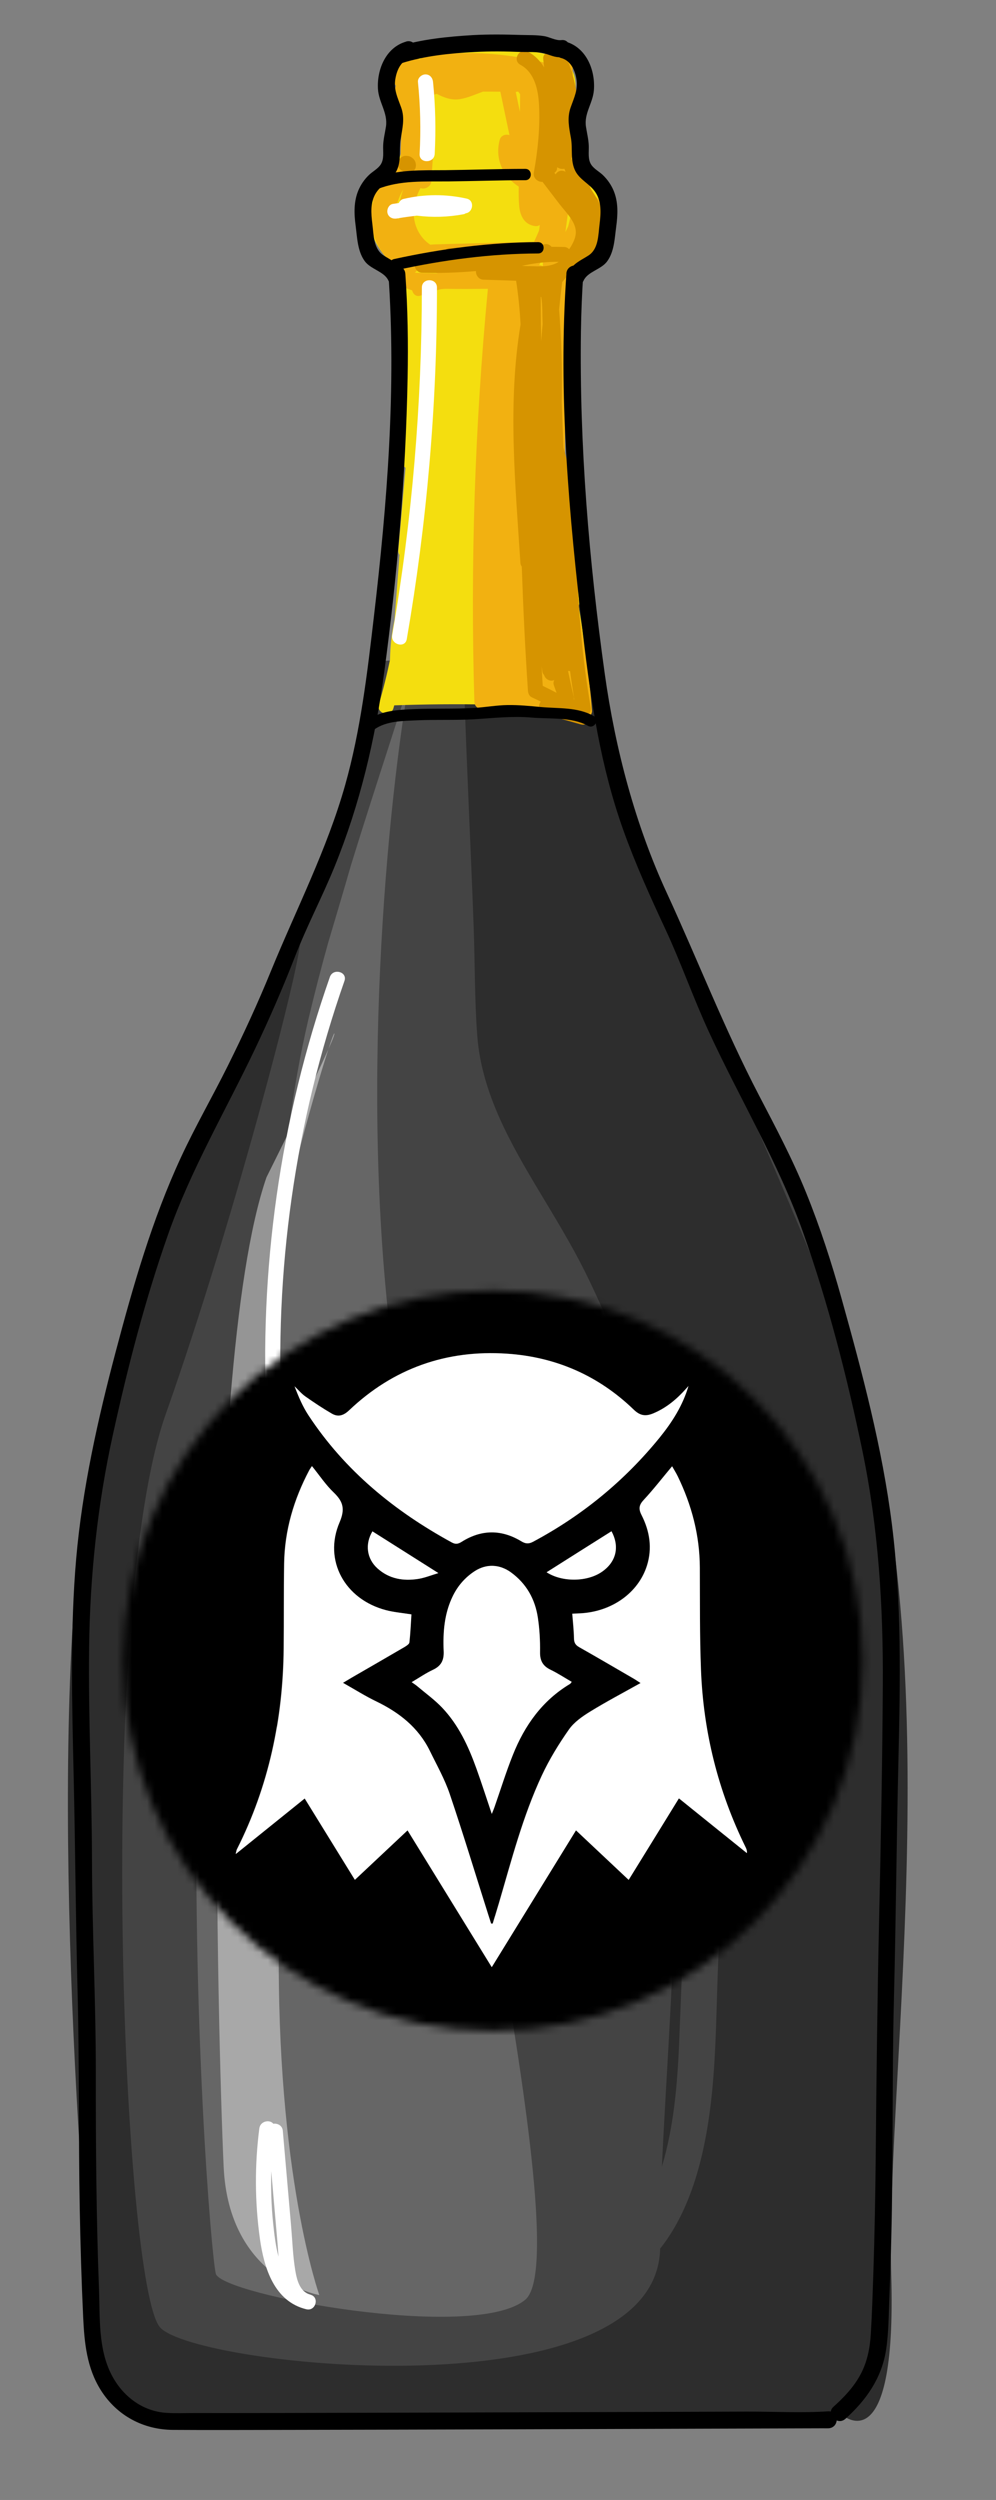 <?xml version="1.0" encoding="UTF-8"?> <svg xmlns="http://www.w3.org/2000/svg" width="132" height="331" viewBox="0 0 132 331" fill="none"><rect x="0" y="0" width="132" height="331" fill="#808080" stroke="none"/><path d="M78.59 85.76C78.32 89.87 82.79 109.71 91.56 128.29C100.33 146.87 111.07 170.19 116.2 196.03C121.33 221.87 116.54 308.98 116.54 308.98C116.54 308.98 116.58 312.92 114.45 315.9C112.32 318.88 111.26 319.45 111.26 319.45H17.53C17.53 319.45 11.53 320.23 11.92 301.05C12.31 281.87 8.77 209.33 13.04 193.6C17.31 177.87 19.72 161.84 35.52 132.36C51.32 102.88 49.97 87.56 49.97 87.56L78.58 85.76H78.59Z" fill="#444444"></path><path d="M90.01 270.33C90.26 264.67 90.41 259.02 90.75 253.37C91.32 243.86 91.62 234.31 91.07 224.79C90.8 220.16 90.43 215.45 89.55 210.89C89.16 208.85 88.63 206.84 88.02 204.85C91.61 233.72 88.6 267.65 87.72 286.87C89.34 281.41 89.76 276.03 90.02 270.32L90.01 270.33Z" fill="#2D2D2D"></path><path d="M111.56 176.24C96.32 137.87 80.87 109.65 78.59 85.76C76.83 67.26 65.97 69.97 61.16 72.14C61.16 74.08 61.18 76.02 61.2 77.96C61.34 87.86 61.74 97.75 62.16 107.64C62.37 112.63 62.59 117.61 62.77 122.6C62.95 127.43 62.89 132.3 63.25 137.12C63.82 144.73 67.7 151.47 71.54 157.86C73.6 161.3 75.7 164.72 77.49 168.3C79.43 172.17 81.07 176.2 82.91 180.12C86.86 188.57 90.98 197.07 93.38 206.12C94.62 210.8 95.16 215.66 95.58 220.47C96 225.27 96.17 230.08 96.18 234.9C96.2 243.38 95.5 251.81 95.16 260.28C94.94 265.85 94.92 271.43 94.37 276.98C93.65 284.18 91.94 292.13 87.49 297.72C86.93 319.73 26.14 313.43 21.24 308.18C16.29 302.87 12.64 213.57 21.97 187.22C31.3 160.87 41.07 123.26 39.68 124.06C38.29 124.86 14.98 165.87 10.64 203.37C6.3 240.87 11.8 305.6 13.05 313.23C14.3 320.86 22.11 320.58 22.11 320.58L111.24 319.44C111.24 319.44 118.92 327.22 118.11 301.04C117.3 274.86 126.78 214.6 111.54 176.23L111.56 176.24Z" fill="#2D2D2D"></path><path d="M52.94 185.02C47.18 150.08 51.11 108.44 54.14 90.64C52.49 95.87 50.78 101.09 49.11 106.31C48.24 109.03 47.38 111.75 46.54 114.47C45.54 117.95 44.5 121.43 43.47 124.9C42.55 128.2 41.69 131.51 40.9 134.84C38.62 144.54 37.51 154.36 36.89 164.29C36.26 174.47 35.75 184.68 35.37 194.87C35 205.01 34.9 215.18 36.14 225.26C36.28 226.44 35.17 227.45 34.08 227.64C34.08 228.38 34.1 229.12 34.1 229.86C34.1 231.22 33.15 232.02 32.09 232.18C32.08 232.6 32.07 233.02 32.05 233.44C31.92 236.04 27.8 236.88 27.3 234.08C27.06 232.76 26.85 231.44 26.64 230.12C26.49 230.1 26.34 230.05 26.19 230C25.31 267.14 28.05 298.9 28.6 301.04C29.33 303.86 62.92 310.09 69.62 304.48C76.32 298.86 59.56 225.16 52.94 185.01V185.02Z" fill="#666666"></path><path opacity="0.43" d="M35.32 155.87C26.32 181.87 28.95 271.88 29.64 286.87C30.32 301.87 42.32 303.87 42.32 303.87C42.32 303.87 36.59 287.96 36.96 256.91C37.33 225.86 34.44 176.73 36.88 164.3C39.32 151.87 44.32 135.87 44.32 136.87C44.32 137.87 35.32 155.87 35.32 155.87Z" fill="white"></path><path d="M76.75 79.83C76.59 76.47 76.42 73.11 76.26 69.76C76.41 69.6 76.5 69.38 76.48 69.09L75.94 63.07C75.88 62.42 75.34 62.1 74.84 62.11C74.83 61.6 74.81 61.08 74.8 60.57C74.72 56.2 74.7 51.82 74.75 47.45C74.77 45.23 74.8 43.02 74.87 40.8C74.9 39.9 74.93 38.98 75.22 38.12C75.56 37.11 76.27 36.35 76.96 35.57C79.6 32.61 80.71 28.77 79.35 24.93C79.1 24.21 78.33 24.1 77.83 24.4C77.2 23.8 76.42 23.39 75.52 23.29C75.55 21.96 75.58 20.62 75.6 19.28C75.61 18.79 75.35 18.51 75.01 18.39C75.12 16.83 75.43 15.27 75.9 13.69C76.7 10.99 76.41 8.38 73.39 7.45C70.36 6.51 66.87 6.37 63.73 6.46C61.12 6.53 58.52 6.87 55.97 7.46C55.48 6.92 54.46 6.89 54.28 7.8C54.28 7.83 54.27 7.87 54.26 7.9C54.08 7.95 53.89 7.99 53.71 8.04C52.97 8.26 52.87 9.04 53.17 9.55C53.13 9.97 53.11 10.39 53.1 10.81C52.76 11.03 52.53 11.42 52.64 11.88C53.05 13.54 53.3 15.21 53.4 16.91C53.4 17.32 53.41 17.74 53.45 18.15C53.48 18.52 53.68 18.78 53.93 18.93C53.93 18.98 53.91 19.03 53.91 19.08C53.68 19.18 53.48 19.38 53.37 19.68C52.96 20.86 52.51 22.02 52.04 23.16C49.75 24.29 48.68 26.94 48.98 29.47C49.23 31.66 50.47 33.45 51.99 34.98C51.99 35.06 51.97 35.14 51.99 35.22C52.1 35.98 52.47 36.6 52.99 37.06C53.44 38.41 53.38 39.96 53.38 41.35C53.38 43.49 53.37 45.63 53.36 47.77C53.35 52.22 53.33 56.66 53.32 61.11C53.32 61.52 53.5 61.78 53.75 61.93C53.43 65.58 53.11 69.23 52.79 72.88C52.77 73.13 52.84 73.32 52.95 73.47C52.73 76.33 52.51 79.18 52.29 82.04C51.92 83.79 51.72 85.56 51.69 87.35C51.28 89.33 50.79 91.3 50.21 93.25C49.84 94.49 51.77 95.01 52.14 93.78C52.18 93.65 52.21 93.52 52.25 93.39C60.61 93.09 68.97 93.25 77.31 93.89C77.82 93.93 78.35 93.4 78.31 92.89C77.96 88.64 77.4 84.42 76.69 80.22C76.74 80.1 76.77 79.97 76.76 79.82L76.75 79.83Z" fill="#F4DE0F"></path><path d="M79.45 33.17C80.33 31.1 80.5 28.77 79.5 26.71C79.5 26.69 79.48 26.67 79.48 26.65C79.48 26.65 79.48 26.63 79.47 26.62C79.47 26.62 79.46 26.61 79.45 26.6C79.33 26.35 79.12 26.16 78.87 26.06C78.84 25.99 78.8 25.92 78.77 25.85C78.32 24.94 77.86 24.04 77.41 23.14C76.84 22 76.27 20.86 75.7 19.72C76.08 15.68 75.97 11.62 75.83 7.56C75.78 6.28 73.79 6.27 73.83 7.56C73.85 7.96 73.85 8.36 73.86 8.76C70.36 7.73 66.73 7.14 63.09 7.04C61.29 6.99 59.47 7.06 57.68 7.26C56.89 7.35 56.12 7.52 55.51 7.91C55.54 7.62 55.48 7.33 55.24 7.12C54.86 6.77 54.2 6.7 53.83 7.12C53.26 7.76 52.89 8.53 52.68 9.33C52.1 9.55 51.67 10.37 52.2 11.02C52.29 11.13 52.38 11.23 52.47 11.34C52.01 12.8 52.1 14.44 52.78 15.83C52.89 16.05 53.1 16.19 53.33 16.26C53.17 17.85 53.09 19.45 53.09 21.05C53.09 21.21 53.14 21.37 53.22 21.51C52.91 21.69 52.63 21.94 52.38 22.22C50.68 22.9 49.42 24.48 49.42 26.52C49.42 26.61 49.44 26.7 49.45 26.79C49.39 26.88 49.34 26.97 49.32 27.09C48.73 29.83 49.68 32.61 51.59 34.5C52.09 35.14 52.67 35.72 53.31 36.24C52.67 36.63 52.74 37.77 53.57 38.07C53.92 38.2 54.27 38.32 54.63 38.45C54.75 38.96 55.17 39.36 55.79 39.12C56.65 38.79 57.54 38.52 58.42 38.29C58.61 38.27 58.81 38.25 59.01 38.24C60.89 38.27 62.78 38.26 64.66 38.24C62.93 56.41 62.32 74.68 62.87 92.92C62.9 93.87 64 94.12 64.55 93.65C64.72 93.69 64.89 93.72 65.07 93.75C66.47 93.93 67.88 94.05 69.28 94.21C72.01 94.51 74.73 94.8 77.46 95.1C77.97 95.16 78.5 94.6 78.46 94.1C78.12 89.4 77.32 84.72 76.6 80.06C76.09 76.74 75.55 73.43 74.99 70.12C74.82 62.86 74.82 55.61 75.02 48.35C75.02 48.03 74.91 47.79 74.73 47.63C74.9 44.51 75.2 41.4 75.75 38.34C77.2 36.8 78.64 35.18 79.48 33.21L79.45 33.17ZM52.89 29.05C52.72 28.92 52.54 28.79 52.39 28.65C52.41 27.36 52.81 26.14 53.46 25.06C52.97 26.33 52.74 27.7 52.89 29.05ZM72.14 33.96C72.19 33.96 72.25 33.94 72.3 33.94C72.38 33.93 72.44 33.88 72.5 33.86C72.5 33.94 72.48 34.01 72.47 34.09C72.44 34.11 72.41 34.14 72.38 34.16C71.98 34.45 71.88 34.88 71.97 35.26C71.83 35.17 71.66 35.11 71.45 35.12C71.61 34.81 71.76 34.5 71.91 34.19C71.98 34.11 72.06 34.05 72.13 33.97L72.14 33.96ZM68.4 12.16C68.5 12.16 68.58 12.14 68.66 12.12C68.76 12.23 68.85 12.35 68.93 12.48C68.93 13.26 68.91 14.04 68.91 14.82C68.72 13.94 68.54 13.05 68.35 12.17C68.37 12.17 68.39 12.17 68.4 12.17V12.16ZM54.97 36.12C54.97 36.12 54.97 36.12 54.97 36.11C55.46 35.77 55.68 34.97 55.17 34.55C55.13 34.51 55.09 34.47 55.05 34.43C55.42 34.43 55.78 34.44 56.15 34.43C56.28 34.46 56.4 34.5 56.53 34.53C56.31 35.05 56.55 35.81 57.15 35.97L58.03 36.2C57.01 36.18 55.99 36.15 54.97 36.11V36.12ZM63.27 35.52C62.18 35.57 61.09 35.69 60.01 35.87C60.04 35.8 60.07 35.72 60.09 35.64C61.19 35.49 62.29 35.33 63.38 35.18C63.32 35.29 63.29 35.4 63.27 35.52ZM62.33 32.23C60.74 32.27 59.16 32.31 57.57 32.36C57.48 32.36 57.29 32.38 57.03 32.4C55.95 31.7 55.2 30.53 54.94 29.26C54.63 27.75 55.02 26.24 55.72 24.9C56.29 25.12 57.12 24.74 57.16 23.99C57.28 21.78 57.54 19.52 57.46 17.31C57.43 16.49 57.31 15.68 57.03 14.94C57.37 14.61 57.47 14.06 57.03 13.58C56.84 13.37 56.66 13.16 56.48 12.95C56.92 12.71 57.39 12.55 57.89 12.43C58.86 12.94 59.88 13.31 60.99 13.12C62.03 12.95 63.01 12.49 64.01 12.13C64.78 12.13 65.54 12.13 66.31 12.14C66.71 14.06 67.12 15.97 67.52 17.89C67.01 17.72 66.38 17.92 66.22 18.54C65.55 21.15 66.71 23.39 68.75 24.71C68.73 25.57 68.73 26.44 68.81 27.28C68.93 28.63 69.54 29.79 70.98 29.94C71.19 29.96 71.38 29.9 71.53 29.78C71.52 29.93 71.51 30.08 71.49 30.23C71.48 30.34 71.44 30.46 71.42 30.58C71.21 31.06 71 31.54 70.78 32.01C67.96 32.08 65.15 32.16 62.33 32.23ZM76.99 32.93C77.26 32.65 77.51 32.37 77.75 32.08C77.67 32.29 77.58 32.49 77.48 32.69C77.25 33.16 76.98 33.61 76.68 34.04C76.78 33.67 76.88 33.3 76.99 32.93ZM75.3 29.98C75.17 30.23 75.05 30.49 74.93 30.74C75.16 28.99 75.4 27.24 75.63 25.49C76.08 26.53 75.77 28.02 75.55 28.98C75.47 29.31 75.39 29.64 75.3 29.97V29.98Z" fill="#F2B111"></path><path d="M75.59 36.05C75.77 35.91 75.94 35.74 76.11 35.57C76.39 35.89 76.84 36.06 77.33 35.82C79.38 34.8 80.43 32.42 80.33 30.2C80.24 28.27 79.39 26.55 78.27 25.01C78.12 24.55 77.95 24.09 77.74 23.66C77.61 23.4 77.43 23.25 77.22 23.19C77.05 22.72 76.88 22.26 76.71 21.79C76.53 21.3 76.11 21.11 75.69 21.12C76.87 17.51 76.95 13.57 75.89 9.93C75.89 9.9 75.89 9.88 75.89 9.85C75.88 9.64 75.8 9.45 75.68 9.28C75.56 8.91 75.44 8.53 75.29 8.17C75.09 7.67 74.62 7.31 74.06 7.47C74.01 7.48 73.97 7.5 73.92 7.52C73.79 7.1 73.47 6.79 72.99 6.78C72.5 6.78 71.93 7.24 71.99 7.78C72.03 8.16 72.07 8.54 72.11 8.92C71.6 8.08 70.91 7.35 69.98 6.85C68.85 6.24 67.84 7.97 68.97 8.58C70.88 9.61 71.34 11.95 71.44 13.94C71.59 16.9 71.28 19.92 70.75 22.83C70.61 23.61 71.3 24.11 71.9 24.08L74.15 27.02C74.92 28.02 76.23 29.26 76.31 30.59C76.36 31.43 75.94 32.25 75.43 33C75.27 32.83 75.05 32.71 74.76 32.7C74.2 32.69 73.65 32.68 73.09 32.68C72.87 32.41 72.54 32.24 72.1 32.35C71.68 32.46 71.27 32.55 70.85 32.64C67.1 32.62 63.35 32.69 59.61 32.84C59.08 32.86 58.68 33.34 58.62 33.83C57.73 33.91 56.85 34.01 55.96 34.12C55.95 34.12 55.93 34.12 55.92 34.12C55.83 34.13 55.74 34.14 55.65 34.15C54.5 34.31 54.83 36.08 55.92 36.11C58.31 36.18 60.7 36.1 63.08 35.89C63.04 36.43 63.45 37.01 64.06 37.03C65.51 37.08 66.95 37.12 68.4 37.17C68.7 39.09 68.89 41.02 68.99 42.96C67.26 53.44 68.29 63.95 68.97 74.51C68.98 74.72 69.05 74.88 69.15 75.02C69.34 80.5 69.6 85.99 69.97 91.46C69.99 91.79 70.14 92.17 70.47 92.32C70.87 92.5 71.27 92.7 71.67 92.9C71.23 93.39 71.44 94.36 72.14 94.56C73.75 95.01 75.36 95.46 76.97 95.91C77.89 96.17 78.43 95.19 78.08 94.49C78.25 94.25 78.34 93.93 78.28 93.61C77.14 87.02 76.6 80.39 76.42 73.7C76.29 68.82 76.07 63.92 74.67 59.27C74.6 57.26 74.52 55.25 74.45 53.24C74.53 49.15 74.41 45.06 74.1 40.97C74.22 39.76 74.35 38.55 74.51 37.35C74.88 36.91 75.24 36.47 75.59 36.02V36.05ZM74.94 22.74C74.4 22.43 73.89 22.67 73.63 23.08C73.58 23.01 73.53 22.95 73.48 22.88C73.65 22.76 73.79 22.59 73.82 22.37C73.83 22.29 73.84 22.22 73.85 22.14C74.11 22.34 74.47 22.42 74.8 22.34C74.85 22.47 74.9 22.61 74.95 22.74H74.94ZM75.55 88.84C75.71 90.1 75.91 91.35 76.11 92.61C76.09 92.61 76.07 92.61 76.05 92.61C76.07 92.48 76.06 92.35 76.03 92.2C75.76 91.08 75.52 89.96 75.28 88.83C75.37 88.85 75.46 88.85 75.56 88.85L75.55 88.84ZM70.09 35.24C69.78 35.23 69.47 35.22 69.16 35.21C70.55 34.88 71.97 34.7 73.42 34.67C73.63 34.67 73.84 34.67 74.05 34.67C72.89 35.39 71.57 35.28 70.1 35.23L70.09 35.24ZM71.67 39.31C71.67 39.31 71.72 39.33 71.74 39.35C71.92 40.5 71.86 41.74 71.91 42.83C71.91 42.87 71.91 42.9 71.91 42.94C71.84 43.69 71.78 44.45 71.72 45.2C71.69 43.24 71.66 41.27 71.66 39.31H71.67ZM71.93 90.83C71.87 89.96 71.83 89.09 71.78 88.21C71.82 88.46 71.85 88.71 71.89 88.95C71.92 89.13 72 89.26 72.11 89.37C72.22 89.79 72.64 90.12 73.07 90.12C73.22 90.12 73.35 90.09 73.47 90.03C73.35 90.23 73.31 90.48 73.42 90.77C73.53 91.09 73.64 91.41 73.76 91.73C73.16 91.41 72.55 91.11 71.93 90.81V90.83Z" fill="#D69400"></path><path d="M55.12 21.85C55.12 21.85 55.12 21.84 55.12 21.83C55.12 21.8 55.09 21.59 55.08 21.56C55.08 21.56 55.08 21.56 55.08 21.55C55.08 21.55 55.08 21.54 55.08 21.53C55.06 21.49 55.03 21.42 55.03 21.41C55.02 21.38 55 21.33 54.98 21.29C54.98 21.28 54.97 21.27 54.96 21.26C54.96 21.26 54.96 21.25 54.95 21.24C54.9 21.17 54.84 21.1 54.79 21.03C54.79 21.02 54.77 21.01 54.76 21C54.76 21 54.75 21 54.74 20.99C54.67 20.93 54.6 20.88 54.52 20.82C54.5 20.8 54.47 20.79 54.45 20.78C54.37 20.74 54.28 20.71 54.19 20.67C54.19 20.67 54.18 20.67 54.17 20.67C54.16 20.67 54.14 20.67 54.13 20.67C53.89 20.63 53.77 20.61 53.53 20.67C53.53 20.67 53.52 20.67 53.51 20.67C53.48 20.67 53.29 20.76 53.27 20.77C53.19 20.82 53.1 20.88 53.04 20.95C53.01 20.99 52.92 21.09 52.87 21.17C52.85 21.21 52.81 21.3 52.82 21.29C52.82 21.31 52.78 21.37 52.77 21.41C52.77 21.41 52.77 21.42 52.77 21.43C52.77 21.43 52.77 21.43 52.77 21.44C52.76 21.53 52.74 21.62 52.73 21.71C52.73 21.85 52.75 21.98 52.82 22.1C52.86 22.22 52.93 22.33 53.03 22.42C53.12 22.51 53.22 22.58 53.34 22.62C53.35 22.63 53.36 22.65 53.37 22.66C53.49 22.78 53.64 22.87 53.81 22.92L54.08 22.96C54.26 22.96 54.43 22.91 54.58 22.82C54.58 22.82 54.59 22.82 54.6 22.81C54.63 22.78 54.67 22.76 54.7 22.73C54.73 22.7 54.77 22.68 54.8 22.65C54.8 22.65 54.8 22.65 54.81 22.64C54.84 22.61 54.91 22.51 54.89 22.54C54.89 22.54 54.95 22.47 54.97 22.44C55.03 22.36 55.06 22.26 55.09 22.17C55.09 22.17 55.09 22.17 55.09 22.16C55.09 22.13 55.11 22.04 55.11 22.02C55.11 21.99 55.12 21.92 55.13 21.89L55.12 21.85Z" fill="#D69400"></path><path d="M61.86 26.3C59.1 25.68 56.24 25.69 53.48 26.34C53.17 26.41 52.97 26.63 52.86 26.88C52.59 26.92 52.32 26.96 52.06 27C51.53 27.09 51.23 27.74 51.36 28.23C51.51 28.79 52.06 29.02 52.59 28.93C53.47 28.77 54.35 28.66 55.24 28.55C57.31 28.81 59.4 28.75 61.46 28.36C61.56 28.34 61.64 28.29 61.72 28.24C62.71 28.12 62.92 26.54 61.86 26.3Z" fill="white"></path><path d="M57.39 10.85C57.34 10.31 56.97 9.85 56.39 9.85C55.89 9.85 55.34 10.31 55.39 10.85C55.71 14.02 55.79 17.2 55.61 20.38C55.54 21.67 57.54 21.66 57.61 20.38C57.78 17.2 57.71 14.02 57.39 10.85Z" fill="white"></path><path d="M55.91 38.07C55.91 53.49 54.61 68.89 51.98 84.09C51.76 85.35 53.69 85.89 53.91 84.62C56.57 69.25 57.92 53.67 57.91 38.07C57.91 36.78 55.91 36.78 55.91 38.07Z" fill="white"></path><path d="M43.72 129.35C37.12 148.17 34.28 168.23 35.37 188.14C35.44 189.42 37.44 189.43 37.37 188.14C36.29 168.39 39.11 148.55 45.65 129.88C46.08 128.66 44.15 128.14 43.72 129.35Z" fill="white"></path><path d="M35.41 192.37C35.41 192.44 35.41 192.51 35.41 192.58C35.41 193.87 37.41 193.87 37.41 192.58C37.41 192.51 37.41 192.44 37.41 192.37C37.41 191.08 35.41 191.08 35.41 192.37Z" fill="white"></path><path d="M41.14 303.81C39.73 303.46 39.34 301.86 39.13 300.59C38.81 298.67 38.75 296.67 38.58 294.73L37.48 282.12C37.42 281.41 36.76 281.1 36.22 281.19C35.78 280.6 34.5 280.8 34.37 281.8C33.74 286.67 33.77 291.58 34.45 296.44C34.99 300.27 36.34 304.72 40.6 305.75C41.85 306.05 42.38 304.13 41.13 303.82L41.14 303.81ZM35.95 287.47C36.23 290.64 36.5 293.81 36.78 296.98C36.83 297.53 36.86 298.15 36.91 298.79C36.51 297.3 36.34 295.71 36.2 294.37C35.96 292.07 35.89 289.77 35.95 287.47Z" fill="white"></path><path d="M53.83 5.51C51.16 6.26 49.94 9.17 50.09 11.77C50.19 13.56 51.43 14.95 51.15 16.77C51.02 17.61 50.81 18.41 50.78 19.27C50.75 20.13 50.93 21.06 50.45 21.79C50.08 22.35 49.39 22.7 48.91 23.16C48.31 23.73 47.84 24.41 47.51 25.17C46.87 26.67 46.92 28.28 47.13 29.86C47.34 31.44 47.37 33.26 48.35 34.59C49.14 35.66 50.92 35.95 51.46 37.12C52.06 38.43 54 37.29 53.4 35.98C52.88 34.85 51.78 34.44 50.81 33.8C49.49 32.94 49.53 31.1 49.35 29.67C49.17 28.24 49.06 26.78 49.82 25.56C50.54 24.41 51.9 23.89 52.53 22.67C53.22 21.35 52.87 19.88 53.09 18.47C53.31 17.06 53.69 15.69 53.17 14.24C52.68 12.88 52.13 11.81 52.42 10.32C52.64 9.15 53.2 8.01 54.42 7.67C55.81 7.28 55.22 5.11 53.82 5.5L53.83 5.51Z" fill="black"></path><path d="M51.47 36.21C52.54 51.36 51.31 66.69 49.54 81.75C48.67 89.19 47.79 96.69 45.75 103.92C43.34 112.46 39.27 120.36 35.92 128.54C34.18 132.81 32.24 137 30.19 141.12C28.14 145.24 25.89 149.12 23.98 153.24C20.14 161.52 17.64 170.26 15.31 179.06C12.98 187.86 10.91 197.08 10.1 206.33C9.29 215.58 9.54 225.47 9.76 235.04C9.98 244.57 10.03 254.1 10.28 263.62C10.53 273.14 10.39 282.86 10.57 292.48C10.66 297.23 10.8 301.98 11.02 306.73C11.18 310.17 11.49 313.51 13.38 316.49C15.5 319.83 18.98 321.69 22.91 321.72C28.2 321.76 33.49 321.72 38.78 321.72C47.91 321.7 57.04 321.68 66.16 321.65C75.26 321.62 84.36 321.59 93.46 321.56C98.67 321.54 103.88 321.53 109.09 321.51C109.33 321.51 109.58 321.52 109.81 321.51C111.24 321.42 111.27 319.27 109.81 319.26C108.36 319.26 108.36 321.5 109.81 321.51V319.26C106.23 319.5 102.57 319.29 98.99 319.3C90.65 319.33 82.31 319.36 73.97 319.38C64.56 319.41 55.14 319.44 45.73 319.46C39.03 319.48 32.32 319.5 25.62 319.49C24.46 319.49 23.29 319.54 22.13 319.47C18.88 319.29 16.24 317.25 14.78 314.42C13 310.97 13.26 306.87 13.12 303.11C12.76 293.61 12.69 284.1 12.7 274.59C12.71 265.08 12.21 255.67 12.19 246.21C12.17 236.75 11.69 227.44 11.81 218.05C11.93 208.66 12.91 199.29 14.94 190.05C16.97 180.81 19.23 172.1 22.27 163.46C25.29 154.87 29.87 147.12 33.77 138.94C35.69 134.92 37.47 130.83 39.09 126.67C40.71 122.51 42.69 118.79 44.33 114.77C47.72 106.44 49.72 97.92 50.92 89.01C52.67 76.07 53.77 63.1 54.02 50.04C54.11 45.44 54.04 40.84 53.72 36.25C53.62 34.81 51.37 34.8 51.47 36.25V36.21Z" fill="black"></path><path d="M74.37 7.68C75.59 8.02 76.15 9.17 76.37 10.33C76.66 11.82 76.1 12.88 75.62 14.25C75.14 15.62 75.42 16.91 75.67 18.3C75.92 19.69 75.55 21.32 76.27 22.68C76.89 23.84 78.16 24.35 78.89 25.42C79.75 26.67 79.64 28.25 79.46 29.69C79.28 31.13 79.33 32.95 78 33.82C77.02 34.46 75.93 34.87 75.41 36C74.81 37.31 76.75 38.45 77.35 37.14C77.89 35.96 79.67 35.69 80.46 34.61C81.41 33.32 81.45 31.6 81.66 30.07C81.88 28.42 81.97 26.75 81.3 25.19C80.97 24.43 80.5 23.76 79.9 23.18C79.42 22.72 78.73 22.37 78.36 21.81C77.88 21.09 78.06 20.12 78.03 19.29C78 18.46 77.79 17.63 77.66 16.79C77.38 15 78.58 13.67 78.71 11.92C78.91 9.28 77.71 6.29 74.98 5.52C73.58 5.13 72.99 7.3 74.38 7.69L74.37 7.68Z" fill="black"></path><path d="M75.07 36.21C73.94 52.17 75.41 68.26 77.28 84.12C78.31 92.87 79.63 101.59 82.61 109.91C84.22 114.41 86.18 118.73 88.2 123.06C90.22 127.39 91.87 132.1 93.91 136.53C98.02 145.46 103.12 153.84 106.42 163.13C109.76 172.53 112.29 182.39 114.31 192.16C116.42 202.36 117.06 212.64 117 223.04C116.94 233.44 116.74 243.73 116.51 254.06C116.28 264.55 116.15 275.02 116.06 285.51C116.01 290.72 115.91 295.93 115.74 301.14C115.65 303.75 115.57 306.37 115.41 308.98C115.3 310.87 114.94 312.73 114.03 314.41C113.12 316.09 111.85 317.41 110.46 318.66C109.38 319.63 110.98 321.22 112.05 320.25C114.78 317.8 116.84 314.88 117.42 311.19C117.78 308.9 117.77 306.54 117.87 304.22C117.97 301.61 118.06 299.01 118.12 296.4C118.39 285.85 118.21 275.31 118.47 264.76C118.74 254.17 118.82 243.57 119.07 232.98C119.31 222.61 119.51 212.19 118.21 201.87C116.93 191.7 114.28 181.77 111.53 171.92C110.21 167.18 108.69 162.49 106.84 157.93C104.99 153.37 102.8 149.27 100.58 145.01C96.02 136.27 92.48 127.12 88.35 118.18C84.22 109.24 81.56 99.28 80.15 89.22C78.06 74.24 76.78 59.04 76.99 43.91C77.03 41.34 77.13 38.78 77.31 36.22C77.41 34.78 75.16 34.78 75.06 36.22L75.07 36.21Z" fill="black"></path><path d="M53.24 8.36C56.35 7.38 59.71 7.05 62.95 6.88C64.99 6.77 67.03 6.8 69.07 6.88C70.09 6.91 71.16 6.82 72.16 7.08C72.91 7.27 73.59 7.66 74.39 7.56C75.81 7.39 75.83 5.13 74.39 5.31C73.65 5.4 72.83 4.89 72.09 4.78C71.09 4.62 70.08 4.66 69.07 4.63C66.93 4.56 64.8 4.53 62.65 4.65C59.32 4.85 55.83 5.19 52.63 6.2C51.25 6.63 51.84 8.81 53.23 8.37L53.24 8.36Z" fill="black"></path><path d="M50.07 25.02C53.07 23.84 56.3 24.05 59.46 24.02C62.85 23.98 66.23 23.86 69.62 23.86C70.59 23.86 70.59 22.36 69.62 22.36C66.1 22.36 62.59 22.49 59.07 22.53C55.91 22.56 52.67 22.4 49.68 23.58C48.79 23.93 49.18 25.38 50.08 25.03L50.07 25.02Z" fill="black"></path><path d="M52.63 35.75C58.77 34.41 65.03 33.58 71.32 33.56C72.29 33.56 72.29 32.06 71.32 32.06C64.9 32.08 58.5 32.93 52.23 34.3C51.29 34.51 51.69 35.95 52.63 35.75Z" fill="black"></path><path d="M49.57 96.61C51.19 95.43 53.39 95.46 55.31 95.37C57.82 95.26 60.34 95.38 62.85 95.23C65.36 95.08 67.88 94.78 70.5 95.01C72.86 95.21 75.81 94.91 77.92 96.1C78.76 96.57 79.52 95.28 78.68 94.8C76.53 93.59 74.03 93.83 71.66 93.61C70.2 93.47 68.74 93.33 67.28 93.35C65.82 93.37 64.34 93.64 62.86 93.73C60.19 93.89 57.51 93.77 54.83 93.89C52.81 93.98 50.52 94.07 48.82 95.31C48.05 95.87 48.8 97.18 49.58 96.61H49.57Z" fill="black"></path><mask id="mask0_7_920" style="mask-type:luminance" maskUnits="userSpaceOnUse" x="16" y="170" width="99" height="99"><path d="M65.32 268.87C92.382 268.87 114.32 246.932 114.32 219.87C114.32 192.808 92.382 170.87 65.32 170.87C38.258 170.87 16.32 192.808 16.32 219.87C16.32 246.932 38.258 268.87 65.32 268.87Z" fill="white"></path></mask><g mask="url(#mask0_7_920)"><path d="M116.23 270.85C115.89 270.88 115.55 270.92 115.2 270.92C81.81 270.92 48.42 270.92 15.04 270.92C14.7 270.92 14.36 270.87 14.01 270.85C14.01 236.78 14.01 202.7 14.01 168.63C14.27 168.63 14.53 168.61 14.79 168.61C48.34 168.61 81.9 168.61 115.45 168.61C115.71 168.61 115.97 168.62 116.23 168.63V270.85ZM89.97 238.12C93.02 240.57 95.98 242.96 98.95 245.35C98.97 245.02 98.89 244.79 98.78 244.57C95.11 237.15 93.17 229.28 92.86 221.02C92.69 216.53 92.74 212.03 92.71 207.53C92.69 203.27 91.63 199.27 89.78 195.45C89.56 195 89.29 194.58 89.04 194.13C87.75 195.68 86.59 197.18 85.29 198.57C84.66 199.25 84.58 199.76 84.99 200.58C86.07 202.7 86.45 204.95 85.71 207.28C84.57 210.89 81.05 213.39 76.85 213.6C76.52 213.62 76.18 213.64 75.81 213.65C75.9 214.81 76.02 215.87 76.04 216.93C76.05 217.49 76.24 217.81 76.73 218.08C79.16 219.46 81.57 220.87 83.99 222.27C84.25 222.42 84.49 222.59 84.86 222.83C82.53 224.14 80.31 225.3 78.18 226.61C77.14 227.25 76.05 228.01 75.37 228.98C74.02 230.9 72.78 232.93 71.78 235.06C69.25 240.48 67.76 246.28 66.08 252C65.82 252.9 65.54 253.79 65.27 254.68C65.2 254.68 65.12 254.68 65.05 254.68C64.93 254.28 64.8 253.89 64.67 253.49C62.98 248.16 61.36 242.82 59.57 237.53C58.9 235.55 57.86 233.7 56.93 231.81C55.42 228.71 52.88 226.73 49.83 225.26C48.37 224.55 46.99 223.68 45.42 222.8C45.93 222.5 46.27 222.29 46.61 222.09C48.93 220.75 51.25 219.41 53.57 218.06C53.83 217.91 54.2 217.68 54.22 217.45C54.36 216.2 54.41 214.95 54.49 213.74C53.32 213.55 52.2 213.46 51.12 213.18C45.65 211.74 42.81 206.58 44.96 201.56C45.71 199.81 45.46 198.82 44.2 197.61C43.14 196.59 42.3 195.33 41.31 194.11C41.16 194.34 41.04 194.5 40.95 194.67C38.91 198.53 37.7 202.61 37.63 206.99C37.57 210.74 37.61 214.48 37.57 218.23C37.48 227.56 35.61 236.48 31.38 244.85C31.32 244.98 31.3 245.13 31.22 245.46C34.34 242.95 37.31 240.55 40.35 238.11C42.6 241.75 44.78 245.28 47 248.88C49.39 246.63 51.66 244.51 53.98 242.33C57.71 248.39 61.38 254.34 65.14 260.44C68.9 254.33 72.57 248.37 76.3 242.33C78.67 244.56 80.93 246.68 83.28 248.89C85.51 245.27 87.7 241.73 89.93 238.11L89.97 238.12ZM91.25 183.49C91.14 183.61 91.03 183.74 90.92 183.86C89.7 185.23 88.32 186.38 86.61 187.11C85.62 187.53 84.87 187.48 84 186.64C79.32 182.12 73.66 179.66 67.19 179.22C59.16 178.68 52.13 181.16 46.27 186.72C45.52 187.43 44.81 187.64 43.98 187.16C42.77 186.46 41.6 185.68 40.45 184.87C39.93 184.5 39.5 183.99 39.04 183.54C39.55 184.88 40.11 186.2 40.89 187.39C45.72 194.71 52.28 200.07 59.91 204.23C60.38 204.49 60.74 204.41 61.18 204.13C63.79 202.47 66.45 202.46 69.09 204.06C69.66 204.4 70.07 204.43 70.65 204.12C77.17 200.65 82.77 196.05 87.43 190.32C89.09 188.28 90.49 186.08 91.25 183.48V183.49ZM65.18 240.18C65.36 239.73 65.45 239.5 65.54 239.27C66.35 236.96 67.07 234.62 67.98 232.35C69.53 228.46 71.87 225.16 75.54 222.96C75.62 222.91 75.67 222.8 75.78 222.68C74.81 222.12 73.92 221.53 72.96 221.07C71.95 220.58 71.56 219.88 71.58 218.74C71.6 217.22 71.51 215.68 71.29 214.18C70.92 211.72 69.77 209.67 67.72 208.18C66.24 207.11 64.49 207.02 62.94 208.01C61.65 208.84 60.67 209.96 60.01 211.34C58.9 213.64 58.7 216.11 58.81 218.6C58.86 219.79 58.5 220.56 57.4 221.08C56.45 221.53 55.57 222.13 54.57 222.72C54.89 222.95 55.13 223.1 55.34 223.28C56.44 224.21 57.62 225.06 58.6 226.09C60.79 228.39 62.09 231.22 63.15 234.16C63.84 236.08 64.47 238.03 65.19 240.18H65.18ZM81.04 202.74C78.14 204.57 75.29 206.37 72.44 208.17C74.5 209.5 77.83 209.47 79.8 208.09C81.68 206.77 82.14 204.76 81.04 202.74ZM49.35 202.75C48.36 204.43 48.59 206.36 50.02 207.65C51.57 209.04 53.44 209.35 55.42 209.04C56.29 208.9 57.12 208.56 58.09 208.27C55.05 206.35 52.22 204.56 49.34 202.74L49.35 202.75ZM20.17 262.68C20.48 262.31 20.72 261.76 21.08 261.66C21.7 261.5 22.4 261.66 23.06 261.6C24.2 261.52 23.56 262.68 24.19 263.17C24.28 262.45 24.52 261.76 23.94 261.42C23.29 261.03 22.47 260.92 21.72 260.7C21.7 260.7 21.65 260.79 21.61 260.81C21.37 260.93 21.14 261.08 20.88 261.14C20.07 261.33 19.82 261.9 20.18 262.68H20.17ZM22.08 262.01C21.77 262.55 21.47 262.84 21.49 263.11C21.51 263.34 21.95 263.75 22.12 263.71C22.4 263.64 22.76 263.3 22.79 263.03C22.82 262.79 22.45 262.51 22.08 262.01ZM20.39 263.47L20 263.6C20.09 263.95 20.07 264.41 20.29 264.64C20.83 265.19 21.49 264.98 22.15 264.74C21.6 264.22 20.3 264.95 20.39 263.47Z" fill="black"></path><path d="M89.97 238.12C87.74 241.74 85.56 245.28 83.32 248.9C80.97 246.69 78.71 244.57 76.34 242.34C72.62 248.38 68.95 254.34 65.18 260.45C61.42 254.35 57.76 248.41 54.02 242.34C51.69 244.52 49.43 246.65 47.04 248.89C44.82 245.29 42.64 241.76 40.39 238.12C37.36 240.56 34.38 242.96 31.26 245.47C31.34 245.15 31.36 244.99 31.42 244.86C35.65 236.49 37.53 227.57 37.61 218.24C37.65 214.49 37.61 210.75 37.67 207C37.74 202.62 38.95 198.54 40.99 194.68C41.08 194.51 41.2 194.36 41.35 194.12C42.34 195.34 43.17 196.6 44.24 197.62C45.5 198.83 45.75 199.82 45 201.57C42.85 206.59 45.69 211.76 51.16 213.19C52.23 213.47 53.36 213.56 54.53 213.75C54.45 214.96 54.4 216.22 54.26 217.46C54.23 217.69 53.86 217.92 53.61 218.07C51.3 219.42 48.97 220.76 46.65 222.1C46.31 222.3 45.97 222.5 45.46 222.81C47.03 223.69 48.41 224.57 49.87 225.27C52.91 226.74 55.45 228.72 56.97 231.82C57.89 233.71 58.94 235.56 59.61 237.54C61.4 242.83 63.02 248.18 64.71 253.5C64.84 253.89 64.96 254.29 65.09 254.69C65.16 254.69 65.24 254.69 65.31 254.69C65.58 253.8 65.85 252.9 66.12 252.01C67.8 246.29 69.29 240.49 71.82 235.07C72.81 232.95 74.06 230.91 75.41 228.99C76.09 228.02 77.18 227.26 78.22 226.62C80.35 225.31 82.57 224.14 84.9 222.84C84.53 222.6 84.28 222.43 84.03 222.28C81.61 220.88 79.2 219.46 76.77 218.09C76.28 217.81 76.09 217.5 76.08 216.94C76.06 215.88 75.94 214.82 75.85 213.66C76.22 213.64 76.55 213.62 76.89 213.61C81.09 213.4 84.61 210.9 85.75 207.29C86.48 204.96 86.11 202.71 85.03 200.59C84.61 199.77 84.69 199.26 85.33 198.58C86.62 197.19 87.78 195.69 89.08 194.14C89.33 194.59 89.6 195.01 89.82 195.46C91.67 199.27 92.73 203.27 92.75 207.54C92.77 212.04 92.73 216.53 92.9 221.03C93.21 229.28 95.16 237.15 98.82 244.58C98.93 244.8 99.02 245.03 98.99 245.36C96.02 242.97 93.06 240.59 90.01 238.13L89.97 238.12Z" fill="white"></path><path d="M91.25 183.491C90.49 186.091 89.08 188.291 87.43 190.331C82.77 196.061 77.17 200.651 70.65 204.131C70.07 204.441 69.65 204.411 69.09 204.071C66.46 202.481 63.8 202.491 61.18 204.141C60.74 204.421 60.39 204.491 59.91 204.241C52.28 200.081 45.71 194.721 40.89 187.401C40.11 186.221 39.55 184.891 39.04 183.551C39.51 184.001 39.93 184.511 40.45 184.881C41.6 185.691 42.77 186.471 43.98 187.171C44.81 187.651 45.52 187.441 46.27 186.731C52.13 181.171 59.16 178.691 67.19 179.231C73.66 179.661 79.32 182.131 84 186.651C84.87 187.491 85.62 187.541 86.61 187.121C88.32 186.401 89.7 185.241 90.92 183.871C91.03 183.751 91.14 183.621 91.25 183.501V183.491Z" fill="white"></path><path d="M65.18 240.18C64.45 238.02 63.83 236.08 63.14 234.16C62.08 231.21 60.77 228.38 58.59 226.09C57.61 225.06 56.43 224.21 55.33 223.28C55.12 223.1 54.88 222.95 54.56 222.72C55.56 222.13 56.44 221.52 57.39 221.08C58.49 220.56 58.86 219.79 58.8 218.6C58.69 216.11 58.88 213.64 60 211.34C60.67 209.96 61.65 208.84 62.93 208.01C64.47 207.02 66.22 207.1 67.71 208.18C69.76 209.67 70.91 211.72 71.28 214.18C71.51 215.68 71.59 217.22 71.57 218.74C71.55 219.88 71.94 220.58 72.95 221.07C73.9 221.53 74.8 222.12 75.77 222.68C75.67 222.81 75.62 222.91 75.53 222.96C71.86 225.16 69.52 228.46 67.97 232.35C67.06 234.62 66.34 236.96 65.53 239.27C65.45 239.51 65.35 239.74 65.17 240.18H65.18Z" fill="white"></path><path d="M81.04 202.74C82.14 204.77 81.68 206.78 79.8 208.09C77.83 209.47 74.5 209.5 72.44 208.17C75.28 206.37 78.13 204.57 81.04 202.74Z" fill="white"></path><path d="M49.35 202.75C52.23 204.57 55.06 206.36 58.1 208.28C57.13 208.57 56.3 208.91 55.43 209.05C53.45 209.36 51.57 209.05 50.03 207.66C48.59 206.36 48.36 204.43 49.36 202.76L49.35 202.75Z" fill="white"></path><path d="M20.17 262.68C19.81 261.9 20.06 261.33 20.87 261.14C21.13 261.08 21.36 260.92 21.6 260.81C21.65 260.79 21.69 260.69 21.71 260.7C22.46 260.92 23.27 261.04 23.93 261.42C24.51 261.76 24.27 262.46 24.18 263.17C23.55 262.68 24.19 261.52 23.05 261.6C22.39 261.65 21.69 261.49 21.07 261.66C20.71 261.75 20.48 262.3 20.16 262.68H20.17Z" fill="white"></path><path d="M22.08 262.01C22.45 262.51 22.81 262.79 22.79 263.03C22.76 263.29 22.4 263.64 22.12 263.71C21.96 263.75 21.51 263.35 21.49 263.11C21.47 262.84 21.77 262.55 22.08 262.01Z" fill="white"></path><path d="M20.39 263.47C20.3 264.96 21.6 264.22 22.15 264.74C21.5 264.98 20.83 265.19 20.29 264.64C20.07 264.41 20.09 263.95 20 263.6L20.39 263.47Z" fill="white"></path></g></svg> 